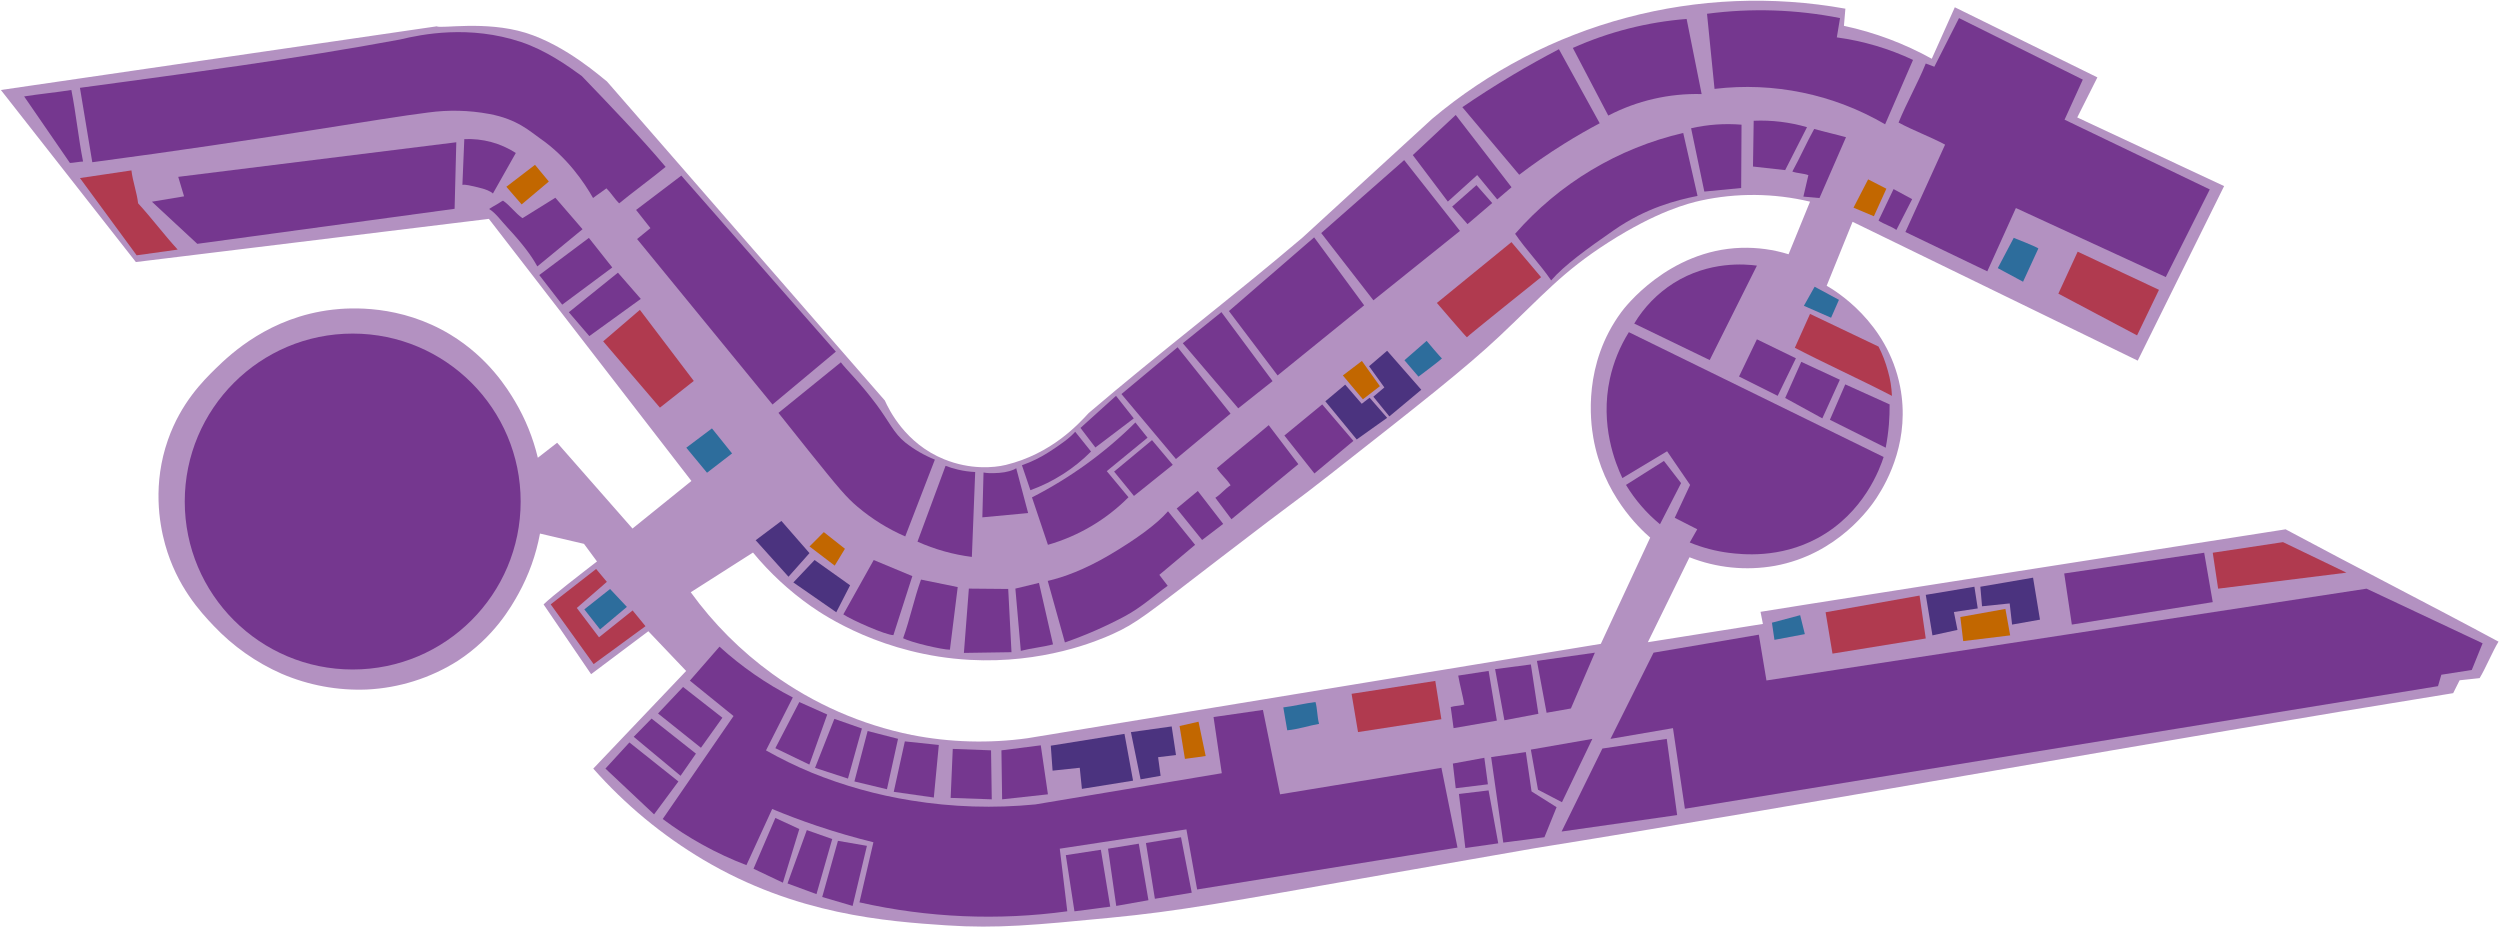 <svg width="1350" height="501" viewBox="0 0 1350 501" fill="none" xmlns="http://www.w3.org/2000/svg">
<g id="SirIanWoodLevel5">
<g id="_5th_Floor">
<path id="Vector" opacity="0.55" d="M1234.23 285.834C1115.45 304.367 951.001 330.213 950.681 330.381C951.001 332.066 951.633 335.09 951.97 336.927C931.373 340.246 910.439 343.472 889.842 346.792C898.14 329.876 904.037 317.838 912.326 300.922C926.961 306.701 942.913 308.305 958.406 305.555C992.524 299.313 1010.16 273.678 1013.22 269.045C1019.82 259.096 1031.51 236.797 1026.06 208.778C1019.22 173.7 990.789 156.818 986.4 154.308L1000.39 119.768L1154.37 194.744L1201.02 100.486L1121.71 63.419C1125.33 56.208 1128.96 48.997 1132.59 41.786L1055.6 3.928C1051.46 13.194 1047.31 22.461 1043.16 31.727C1028.31 23.496 1012.33 17.506 995.725 13.952L996.509 4.686C957.221 -2.392 916.857 -0.729 878.285 9.554C839.712 19.837 803.877 38.49 773.327 64.186L703.339 128.311C664.984 160.904 626.233 190.312 587.903 223.024C582.351 229.055 567.811 245.053 543.145 251.051C536.776 252.601 523.997 253.78 509.709 247.959C488.868 239.468 479.997 221.145 477.824 216.284L327.739 43.976C325.641 42.544 305.954 24.508 283.731 17.684C262.072 11.046 237.87 15.612 235.823 14.214L0.477 48.593L73.371 141.503L263.993 118.193L373.373 259.719L341.546 285.413L300.857 239.08L290.428 247.193C287.87 236.453 283.701 226.163 278.062 216.672C274.144 210.092 263.841 193.227 243.295 180.743C216.135 164.248 188.774 166.144 179.549 167.222C145.625 171.181 124.607 191.071 116.579 198.905C109.688 205.644 97.675 217.59 90.691 237.538C82.418 261.126 85.94 282.355 89.149 293.938C95.451 316.684 108.424 330.642 115.416 337.98C125.807 348.958 138.286 357.751 152.12 363.842C166.619 370.065 182.325 372.969 198.091 372.342C215.503 371.514 232.404 366.188 247.145 356.884C266.739 344.121 276.048 327.702 279.999 320.567C285.576 310.441 289.49 299.485 291.591 288.117L315.355 293.677C319.685 299.574 322.364 303.188 322.373 303.188C314.387 309.363 297.698 322.193 293.537 326.388C302.09 338.94 310.643 351.495 319.197 364.053L350.105 340.869L370.525 362.317L320.368 415.044C337.516 434.455 357.585 451.076 379.851 464.309C429.924 494.004 478.616 497.508 511.074 499.69C538.47 501.501 558.696 499.539 599.149 495.63C637.479 491.923 660.258 487.576 749.613 471.874C780.968 466.364 808.026 461.647 829.365 457.94C989.306 432.187 1164.76 400.058 1324.71 374.305C1325.87 371.991 1327.03 369.672 1328.19 367.347L1339 366.192C1342.09 361.138 1346.1 351.509 1349.2 346.488C1312.08 326.498 1271.32 305.757 1234.23 285.834ZM554.964 398.625C534.151 401.512 513.002 400.925 492.381 396.89C465.196 391.392 439.506 380.128 417.044 363.859C400.115 351.613 385.248 336.746 373.002 319.817L406.614 298.378C415.697 309.398 426.223 319.142 437.91 327.349C445.248 332.496 476.914 353.767 523.668 356.328C563.161 358.484 592.46 346.151 600.749 342.419C613.672 336.581 619.005 332.024 657.537 302.43C706.709 264.664 695.033 274.394 718.385 256.097C767.06 217.902 791.397 198.812 809.947 181.341C833.046 159.581 843.484 146.928 868.47 130.922C894.686 114.141 911.736 109.786 918.307 108.328C937.804 104.071 958.009 104.267 977.42 108.901L965.828 137.299C957.576 134.749 948.961 133.574 940.328 133.82C900.936 135.033 877.096 166.32 875.462 168.595C854.848 196.572 858.824 227.387 860.391 236.393C865.732 266.964 885.107 285.084 891.105 290.307L864.451 347.676L554.964 398.625Z" fill="#75378F"/>
</g>
<g id="Library_5">
<path id="Vector_2" d="M190.458 361.526C240.548 361.526 281.153 320.92 281.153 270.831C281.153 220.742 240.548 180.136 190.458 180.136C140.369 180.136 99.764 220.742 99.764 270.831C99.764 320.92 140.369 361.526 190.458 361.526Z" fill="#75378F"/>
</g>
<g id="N533">
<path id="Vector_3" d="M1025.23 66.174C1029.44 55.736 1035.72 44.726 1039.91 34.297L1044.54 36.041L1057.87 9.766L1124.71 42.991C1121.42 50.202 1118.14 57.413 1114.86 64.624L1193.28 102.297L1169.52 149.615L1088.58 112.338L1073.14 146.532L1028.91 125.278L1050.35 78.103C1042.67 73.966 1032.89 70.361 1025.23 66.174Z" fill="#75378F"/>
</g>
<g id="N533a">
<path id="Vector_4" d="M1022.52 102.103C1020.08 107.444 1016.85 113.754 1014.41 119.103C1017.38 121.091 1021.15 122.127 1024.06 124.158L1032.56 107.545L1022.52 102.103Z" fill="#75378F"/>
</g>
<g id="N530">
<path id="Vector_5" d="M921.786 7.441C923.146 20.964 924.499 34.485 925.847 48.003C957.814 44.162 990.16 50.877 1017.96 67.126L1033.03 32.359C1020.01 26.228 1006.14 22.123 991.884 20.186C992.446 16.71 993.024 13.234 993.619 9.757C969.953 5.071 945.68 4.289 921.761 7.441H921.786Z" fill="#75378F"/>
</g>
<g id="N528">
<path id="Vector_6" d="M789.662 57.868L820.376 94.37C827.629 88.852 835.733 83.165 844.714 77.572C851.301 73.461 857.704 69.813 863.837 66.561L841.816 26.572C833.779 30.784 825.447 35.392 816.897 40.48C807.159 46.276 798.086 52.114 789.662 57.868Z" fill="#75378F"/>
</g>
<g id="N529">
<path id="Vector_7" d="M849.347 25.906C855.727 38.082 862.101 50.252 868.47 62.417C884.021 54.336 901.37 50.338 918.889 50.8L910.776 10.237C889.557 11.906 868.78 17.197 849.347 25.881V25.906Z" fill="#75378F"/>
</g>
<g id="N526">
<path id="Vector_8" d="M762.906 83.747L781.836 108.859L797.682 94.538L808.498 107.68L816.223 101.109L786.09 62.088L762.906 83.747Z" fill="#75378F"/>
</g>
<g id="N525">
<path id="Vector_9" d="M713.457 125.859L741.644 162.176L788.39 124.697C778.348 111.948 768.303 99.2 758.256 86.451L713.457 125.859Z" fill="#75378F"/>
</g>
<g id="N523">
<path id="Vector_10" d="M663.619 167.972L689.894 202.738L736.64 164.88L709.632 128.176L663.619 167.972Z" fill="#75378F"/>
</g>
<g id="N527">
<path id="Vector_11" d="M818.152 126.247C824.209 135.134 831.572 142.522 837.629 151.41C844.714 143.221 857.164 134.241 871.469 124.317C889.025 112.128 905.224 108.135 916.664 105.784C914.092 94.457 911.517 83.126 908.939 71.793C873.714 79.981 841.954 99.036 818.152 126.263V126.247Z" fill="#75378F"/>
</g>
<g id="N502">
<path id="Vector_12" d="M43.17 47.43C45.201 60.302 47.804 74.724 49.834 87.605C142.154 75.373 206.608 63.739 231.19 60.757C242.134 59.25 253.249 59.509 264.111 61.524C279.494 64.321 286.486 71.203 291.515 74.665C306.325 84.85 315.575 98.716 320.25 106.922C322.027 105.506 325.7 103.122 327.478 101.707C329.761 103.897 332.044 107.604 334.327 109.82C339.912 105.186 353.871 94.749 359.448 90.115C345.969 74.109 328.809 56.309 314.159 41.053C306.738 35.602 294.784 27.17 281.423 22.697C253.505 13.363 227.862 18.485 215.967 21.349C159.828 31.786 100.261 39.705 43.17 47.43Z" fill="#75378F"/>
</g>
<g id="N502a">
<path id="Vector_13" d="M13.037 52.072C20.122 50.909 31.452 49.755 38.537 48.593C41.115 61.726 42.269 74.093 44.847 87.226C43.431 87.226 39.177 88.001 37.762 88.001C29.523 76.022 21.282 64.046 13.037 52.072Z" fill="#75378F"/>
</g>
<g id="N501">
<path id="Vector_14" d="M96.242 95.498L246.403 76.822C246.1 88.801 245.794 100.778 245.485 112.751L106.537 131.672L82.031 108.927L99.393 106.02L96.242 95.498Z" fill="#75378F"/>
</g>
<g id="N501a">
<path id="Vector_15" d="M250.725 75.12C250.377 83.359 250.034 91.601 249.697 99.845C251.289 99.483 254.457 100.334 257.936 101.134C262.367 102.154 264.97 103.308 266.175 104.504C270.303 97.203 274.425 89.902 278.542 82.601C270.276 77.284 260.56 74.672 250.742 75.129L250.725 75.12Z" fill="#75378F"/>
</g>
<g id="N504">
<path id="Vector_16" d="M264.12 112.844C267.75 115.093 270.295 118.884 274.136 123.003C281.895 131.343 287.042 138.066 290.142 143.87L314.572 123.778L299.889 106.778L282.147 117.814C278.196 115.068 275.577 111.075 271.626 108.345C270.648 108.766 269.351 109.828 268.256 110.384C266.95 111.091 265.206 112.136 264.12 112.844Z" fill="#75378F"/>
</g>
<g id="N505">
<path id="Vector_17" d="M291.195 148.52L303.587 164.526L330.628 144.434L317.992 128.471L291.195 148.52Z" fill="#75378F"/>
</g>
<g id="N506">
<path id="Vector_18" d="M307.167 168.612L318.236 181.492L346.036 161.401L333.678 147.24L307.167 168.612Z" fill="#75378F"/>
</g>
<g id="N508">
<path id="Vector_19" d="M343.483 113.366L367.914 94.833L451.363 189.875L417.144 218.441C392.759 188.676 368.385 158.888 344.023 129.077L351.234 123.18C348.639 119.901 346.056 116.629 343.483 113.366Z" fill="#75378F"/>
</g>
<g id="N509">
<path id="Vector_20" d="M420.363 222.956L454.059 195.654C457.185 199.866 464.025 206.057 473.376 218.576C479.922 227.345 482.803 234.152 488.826 238.929C493.691 242.766 499.081 245.887 504.832 248.195L488.826 289.667C479.507 285.616 470.831 280.224 463.073 273.661C457.176 268.674 453.352 264.226 436.546 243.267C430.194 235.331 424.701 228.432 420.363 222.956Z" fill="#75378F"/>
</g>
<g id="N509a">
<path id="Vector_21" d="M495.439 292.498C500.493 278.851 505.548 265.201 510.602 251.548C512.8 252.385 515.051 253.072 517.342 253.603C520.384 254.321 523.486 254.752 526.608 254.892C526.007 270.174 525.407 285.455 524.806 300.737C514.667 299.451 504.774 296.675 495.447 292.498H495.439Z" fill="#75378F"/>
</g>
<g id="N516b">
<path id="Vector_22" d="M531.107 255.153C530.939 262.963 530.635 271.547 530.467 279.365L555.192 277.048C553.044 268.624 550.895 261.244 548.756 252.828C547.239 253.982 543.432 255.094 539.548 255.356C534.948 255.65 533.045 255.507 531.107 255.153Z" fill="#75378F"/>
</g>
<g id="N516c">
<path id="Vector_23" d="M551.839 251.228C553.237 255.558 555.015 260.343 556.413 264.706C568.737 260.245 579.922 253.114 589.166 243.823C586.226 240.15 583.556 236.814 580.607 233.149C577.575 236.62 572.672 240.049 566.43 244.101C561.866 247.047 556.968 249.439 551.839 251.228Z" fill="#75378F"/>
</g>
<g id="N516d">
<path id="Vector_24" d="M583.455 231.077L591.508 241.641C598.416 236.401 605.327 231.164 612.24 225.93L602.645 213.749L583.455 231.077Z" fill="#75378F"/>
</g>
<g id="N516e">
<path id="Vector_25" d="M605.577 212.788L635.904 187.516L664.487 223.344L635.002 247.875L605.577 212.788Z" fill="#75378F"/>
</g>
<g id="N516">
<path id="Vector_26" d="M557.281 268.607C560.145 277.138 563.012 285.669 565.882 294.2C582.338 289.492 597.314 280.649 609.384 268.514L597.658 254.412L619.679 236.351L613.108 228.137C596.71 244.432 577.876 258.074 557.281 268.573V268.607Z" fill="#75378F"/>
</g>
<g id="N516f">
<path id="Vector_27" d="M601.617 254.665L612.333 267.806L633.292 251L622.088 237.665L601.617 254.665Z" fill="#75378F"/>
</g>
<g id="N519">
<path id="Vector_28" d="M638.7 185.351L659.567 168.553L687.19 205.805L668.657 220.488L638.7 185.351Z" fill="#75378F"/>
</g>
<g id="N512">
<path id="Vector_29" d="M471.809 302.413L492.668 311.107L482.432 342.976C478.372 342.976 460.024 334.863 455.391 331.771L471.809 302.413Z" fill="#75378F"/>
</g>
<g id="N513">
<path id="Vector_30" d="M497.343 312.977C493.476 323.852 491.547 333.768 487.68 344.652C492.12 346.968 508.741 350.835 512.953 350.835L517.165 317.029L497.343 312.977Z" fill="#75378F"/>
</g>
<g id="N514">
<path id="Vector_31" d="M523.188 317.846L544.434 318.04L546.203 352.183L520.509 352.571L523.188 317.846Z" fill="#75378F"/>
</g>
<g id="N515a">
<path id="Vector_32" d="M548.301 317.846L561.047 314.763C563.574 325.512 566.101 337.23 568.628 347.979C562.832 349.462 557.037 349.976 551.241 351.459C550.247 340.283 549.267 329.078 548.301 317.846Z" fill="#75378F"/>
</g>
<g id="N515">
<path id="Vector_33" d="M565.781 313.693L575.047 346.918C586.151 343.067 596.936 338.352 607.304 332.816C616.57 327.862 623.596 321.266 630.554 316.321L626.039 310.424L645.356 294.199L630.723 276.087C624.64 283.113 613.032 291.495 598.804 299.869C585.704 307.552 574.475 311.696 565.781 313.693Z" fill="#75378F"/>
</g>
<g id="N515b">
<path id="Vector_34" d="M635.415 274.596C639.992 280.263 644.564 285.93 649.13 291.596L660.528 282.903L646.813 265.136L635.415 274.596Z" fill="#75378F"/>
</g>
<g id="N517a">
<path id="Vector_35" d="M656.282 268.8L664.984 280.392L701.107 250.646L685.101 229.586C676.281 237.058 665.919 245.364 657.099 252.828C659.475 256.434 662.153 258.439 664.529 262.044C661.336 264.041 659.432 266.804 656.282 268.8Z" fill="#75378F"/>
</g>
<g id="N518">
<path id="N517" d="M693.559 235.188L709.784 255.667L730.844 238.086L713.996 218.382L693.559 235.188Z" fill="#75378F"/>
</g>
<g id="N526a">
<path id="Vector_36" d="M784.152 111.563L797.294 99.972L805.794 109.634L792.458 121.032L784.152 111.563Z" fill="#75378F"/>
</g>
<g id="N531">
<path id="Vector_37" d="M913.194 69.266C915.569 80.655 917.951 92.05 920.338 103.451L940.235 101.522L940.429 67.328C931.305 66.577 922.12 67.23 913.194 69.266Z" fill="#75378F"/>
</g>
<g id="N532">
<path id="Vector_38" d="M946.992 65.205L946.613 89.93L963.992 91.859C967.923 84.131 971.854 76.406 975.785 68.684C966.444 65.964 956.721 64.789 947 65.205H946.992Z" fill="#75378F"/>
</g>
<g id="N536">
<path id="Vector_39" d="M967.858 92.634C971.91 85.297 975.583 76.991 979.652 69.645C984.926 71.127 991.564 72.61 996.837 74.093L982.516 106.947L973.822 106.172L976.527 94.58C973.974 93.603 970.436 93.603 967.858 92.634Z" fill="#75378F"/>
</g>
<g id="N537">
<path id="Vector_40" d="M882.479 174.728C887.764 165.896 895.039 158.421 903.725 152.901C922.941 140.778 942.628 142.623 948.735 143.44L923.235 194.432L882.479 174.728Z" fill="#75378F"/>
</g>
<g id="N539">
<path id="Vector_41" d="M939.073 203.319L959.939 213.749L969.787 193.472L948.727 183.228L939.073 203.319Z" fill="#75378F"/>
</g>
<g id="N540a">
<path id="Vector_42" d="M963.991 214.911L972.685 195.401L993.527 205.055L984.058 225.921L963.991 214.911Z" fill="#75378F"/>
</g>
<g id="N540b">
<path id="Vector_43" d="M988.144 226.688C990.907 220.319 993.673 213.945 996.441 207.565L1020.4 218.382C1020.4 221.709 1020.33 225.332 1020.01 229.207C1019.66 233.419 1019.08 237.61 1018.28 241.759L988.144 226.688Z" fill="#75378F"/>
</g>
<g id="N540">
<path id="Vector_44" d="M879.581 179.37C874.757 187.093 871.295 195.587 869.346 204.482C863.879 229.578 872.362 250.293 876.085 258.178L900.229 243.688L912.655 261.851L904.348 279.617L916.521 285.801L912.461 292.944C919.265 295.739 926.409 297.623 933.707 298.546C940.682 299.389 960.849 301.705 981.421 290.628C1006.69 277.031 1015.27 252.635 1017.16 246.78L879.581 179.37Z" fill="#75378F"/>
</g>
<g id="N540c">
<path id="Vector_45" d="M878.031 261.851C882.908 269.917 889.115 277.1 896.387 283.096L907.785 260.882L898.519 248.903L878.031 261.851Z" fill="#75378F"/>
</g>
<g id="N542">
<path id="Vector_46" d="M829.938 356.884L861.233 352.444C856.909 362.486 852.593 372.53 848.285 382.577L835.152 384.894C833.417 375.577 831.678 366.24 829.938 356.884Z" fill="#75378F"/>
</g>
<g id="N544">
<path id="Vector_47" d="M807.352 361.332L826.669 358.804C828.022 367.684 829.376 376.568 830.729 385.459L812.373 388.938C810.711 379.733 809.037 370.531 807.352 361.332Z" fill="#75378F"/>
</g>
<g id="N546">
<path id="Vector_48" d="M783.386 381.802L784.927 393.2L808.304 389.148L803.856 362.292L787.438 364.819C788.28 369.781 789.889 375.51 790.723 380.471C788.533 381.162 785.576 381.095 783.386 381.802Z" fill="#75378F"/>
</g>
<g id="N543">
<path id="Vector_49" d="M826.652 404.792L859.877 398.996L843.458 433.19L830.519 426.45L826.652 404.792Z" fill="#75378F"/>
</g>
<g id="N545">
<path id="Vector_50" d="M805.213 408.827L823.948 406.123L827.04 427.377L840.561 435.877L833.99 452.102L811.775 455C809.596 439.623 807.409 424.232 805.213 408.827Z" fill="#75378F"/>
</g>
<g id="N548t">
<path id="Vector_51" d="M784.54 412.323C785.062 416.771 785.579 421.214 786.09 425.65L803.469 423.527C802.829 418.759 802.186 413.986 801.54 409.206L784.54 412.323Z" fill="#75378F"/>
</g>
<g id="N548s">
<path id="Vector_52" d="M787.825 428.742L803.831 426.813C805.578 436.36 807.316 445.891 809.046 455.404L791.279 457.932C790.134 448.193 788.982 438.463 787.825 428.742Z" fill="#75378F"/>
</g>
<g id="N548c">
<path id="Vector_53" d="M355.328 385.282L368.849 370.96L390.095 387.573L378.511 403.798L355.328 385.282Z" fill="#75378F"/>
</g>
<g id="N548b">
<path id="Vector_54" d="M342.195 397.876L351.849 388.028L375.807 406.957L367.501 418.936L342.195 397.876Z" fill="#75378F"/>
</g>
<g id="N548a">
<path id="Vector_55" d="M326.93 415.027L339.878 400.925L366.338 421.986L353.205 439.752L326.93 415.027Z" fill="#75378F"/>
</g>
<g id="N548d">
<path id="Vector_56" d="M418.686 404.017L431.634 379.098L446.705 385.837C443.487 394.851 440.266 403.865 437.042 412.879L418.686 404.017Z" fill="#75378F"/>
</g>
<g id="N548e">
<path id="Vector_57" d="M450.555 388.179L465.432 393.394L457.901 420.436L440.126 414.64C443.608 405.817 447.084 396.997 450.555 388.179Z" fill="#75378F"/>
</g>
<g id="N548f">
<path id="Vector_58" d="M461.38 421.986L478.953 426.198L484.942 398.963L468.524 394.75C466.142 403.821 463.761 412.899 461.38 421.986Z" fill="#75378F"/>
</g>
<g id="N548g">
<path id="Vector_59" d="M488.616 400.344L506.963 402.282L504.259 430.671L482.626 427.588L488.616 400.344Z" fill="#75378F"/>
</g>
<g id="N548k">
<path id="Vector_60" d="M514.494 404.405L535.167 405.18C535.296 414.002 535.426 422.823 535.555 431.64L513.349 430.865C513.731 422.048 514.112 413.227 514.494 404.405Z" fill="#75378F"/>
</g>
<g id="N548l">
<path id="Vector_61" d="M540.77 405.179L562.015 402.475L565.882 428.936L541.149 431.64C541.019 422.823 540.893 414.002 540.77 405.179Z" fill="#75378F"/>
</g>
<g id="N548h">
<path id="Vector_62" d="M406.901 469.119L418.695 441.69L431.634 447.671L422.755 476.65L406.901 469.119Z" fill="#75378F"/>
</g>
<g id="N548i">
<path id="Vector_63" d="M435.686 448.252L449.401 453.079L440.901 482.833L425.257 477.063C428.728 467.454 432.204 457.85 435.686 448.252Z" fill="#75378F"/>
</g>
<g id="N548j">
<path id="Vector_64" d="M452.493 454.048L468.136 456.752C465.559 467.569 462.984 478.386 460.411 489.202L443.993 484.375C446.823 474.266 449.657 464.157 452.493 454.048Z" fill="#75378F"/>
</g>
<g id="N458p">
<path id="Vector_65" d="M575.536 461.773L594.465 458.875C596.15 469.119 597.835 479.357 599.52 489.59L580.203 492.117C578.642 481.997 577.086 471.882 575.536 461.773Z" fill="#75378F"/>
</g>
<g id="N548q">
<path id="Vector_66" d="M598.332 458.294L614.944 455.59C616.68 465.766 618.418 475.94 620.159 486.111L602.771 489.202C601.289 478.902 599.809 468.6 598.332 458.294Z" fill="#75378F"/>
</g>
<g id="N548r">
<path id="Vector_67" d="M618.802 455.211L637.74 452.119C639.672 462.093 641.604 472.073 643.536 482.058L623.638 485.344C622.032 475.297 620.42 465.252 618.802 455.211Z" fill="#75378F"/>
</g>
<g id="NS515">
<path id="Vector_68" d="M843.265 449.027L865.285 404.211L900.052 398.996C901.922 412.711 903.789 426.425 905.654 440.14L843.265 449.027Z" fill="#75378F"/>
</g>
<g id="N548">
<path id="Vector_69" d="M372.522 367.549L388.528 349.201C400.467 360.04 413.778 369.262 428.121 376.63C423.286 386.177 418.456 395.708 413.632 405.222C421.562 409.7 429.754 413.697 438.163 417.192C455.501 424.257 473.59 429.314 492.078 432.263C514.236 435.864 536.767 436.578 559.109 434.386L659.761 417.538L655.313 387.211L681.975 383.353C685.059 398.516 688.148 413.71 691.242 428.936L778.365 414.615C781.263 428.981 784.158 443.341 787.05 457.696L646.451 480.315L640.663 447.865L572.276 458.294C573.635 469.566 574.988 480.834 576.336 492.1C538.94 497.217 500.929 495.582 464.109 487.273L471.641 454.823C462.062 452.464 451.844 449.55 441.12 445.936C432.519 443.038 424.465 439.971 416.976 436.854C412.332 446.964 407.696 457.073 403.068 467.182C386.92 461.006 371.707 452.62 357.864 442.263C370.618 423.73 383.367 405.196 396.11 386.663L372.522 367.549Z" fill="#75378F"/>
</g>
<g id="NS501">
<path id="Vector_70" d="M892.908 352.444L869.666 398.996L903.405 393.2L909.841 436.728L1316.52 370.531L1318.32 364.356L1334.76 361.778L1340.6 347.373L1277.94 317.88L953.882 367.448L949.763 342.723L892.908 352.444Z" fill="#75378F"/>
</g>
<g id="NS502">
<path id="Vector_71" d="M1114.67 309.675L1190.26 298.479L1194.88 325.15L1118.79 337.281L1114.67 309.675Z" fill="#75378F"/>
</g>
<g id="bathroom_1">
<path id="Vector_72" d="M567.423 402.669C567.743 407.162 568.066 411.655 568.392 416.148L583.067 414.598L584.23 425.996L611.852 421.556C610.314 413.132 608.769 404.708 607.219 396.284L567.423 402.669Z" fill="#4B337F"/>
</g>
<g id="bathroom_2">
<path id="Vector_73" d="M610.69 395.349C612.437 403.846 614.178 412.346 615.913 420.849L626.73 418.936C626.275 415.567 625.823 412.217 625.373 408.886L635.036 407.732L632.711 392.274L610.69 395.349Z" fill="#4B337F"/>
</g>
<g id="bathroom_3">
<path id="Vector_74" d="M408.046 291.731L421.955 281.302L437.118 298.69C433.333 302.935 429.556 307.184 425.788 311.435L408.046 291.731Z" fill="#4B337F"/>
</g>
<g id="bathroom_4">
<path id="Vector_75" d="M428.408 314.519L439.873 302.413L459.055 316.06L451.591 330.617L428.408 314.519Z" fill="#4B337F"/>
</g>
<g id="bathroom_5">
<path id="Vector_76" d="M715.68 216.697L726.396 207.708L735.334 218.045L739.58 214.76L749.049 225.627L732.63 237.311L715.68 216.697Z" fill="#4B337F"/>
</g>
<g id="bathroom_6">
<path id="Vector_77" d="M741.61 214.229L750.253 224.852L767.498 210.463L749.049 189.411L739.293 197.768L747.549 209.208L741.61 214.229Z" fill="#4B337F"/>
</g>
<g id="bathroom_7">
<path id="Vector_78" d="M1039.91 321.216L1043.52 343.102L1057.04 340.145L1055.1 330.482L1067.98 328.553L1066.18 316.835L1039.91 321.216Z" fill="#4B337F"/>
</g>
<g id="bathroom_8">
<path id="Vector_79" d="M1069.39 316.835L1070.3 327.391L1085.23 325.849L1086.52 337.281L1101.59 334.61L1097.85 311.941L1069.39 316.835Z" fill="#4B337F"/>
</g>
<g id="stairs_1">
<path id="Vector_80" d="M43.17 96.147L70.97 92.019C71.661 97.916 73.893 103.872 74.576 109.794C82.216 118.126 88.316 126.449 95.956 134.78L73.801 137.872L43.17 96.147Z" fill="#B03A4F"/>
</g>
<g id="stairs_2">
<path id="Vector_81" d="M325.708 184.323L345.539 167.323L374.644 205.704L356.356 220.126C346.146 208.191 335.93 196.257 325.708 184.323Z" fill="#B03A4F"/>
</g>
<g id="stairs_3">
<path id="Vector_82" d="M321.909 307.24L327.705 314.198L311.48 328.3L323.459 344.138L341.613 329.64L348.563 338.14L320.561 358.619L297.378 326.354L321.909 307.24Z" fill="#B03A4F"/>
</g>
<g id="stairs_4">
<path id="Vector_83" d="M729.85 374.659C731.013 381.55 732.172 388.438 733.329 395.323L778.34 388.373L775.054 367.7L729.85 374.659Z" fill="#B03A4F"/>
</g>
<g id="stairs_5">
<path id="Vector_84" d="M985.818 330.617L989.542 352.958L1039.91 344.778L1036.56 321.603L985.818 330.617Z" fill="#B03A4F"/>
</g>
<g id="stairs_6">
<path id="Vector_85" d="M1194.88 298.479L1197.79 317.88L1267.07 309.237L1232.82 292.75L1194.88 298.479Z" fill="#B03A4F"/>
</g>
<g id="stairs_7">
<path id="Vector_86" d="M775.913 163.591C775.913 163.591 792.138 182.52 792.138 182.124C792.138 181.728 832.187 149.674 832.187 149.674L816.181 130.745L775.913 163.591Z" fill="#B03A4F"/>
</g>
<g id="stairs_8">
<path id="Vector_87" d="M1111.51 158.57L1121.94 135.901L1165.85 156.506L1154.01 181.105L1111.51 158.57Z" fill="#B03A4F"/>
</g>
<g id="stairs_9">
<path id="Vector_88" d="M969.206 187.802L977.42 169.513L1014.41 187.153C1016.55 191.344 1018.25 195.749 1019.46 200.295C1020.73 204.684 1021.47 209.209 1021.65 213.774C1004.15 204.693 986.678 196.858 969.206 187.802Z" fill="#B03A4F"/>
</g>
<g id="Accessible_toilet_1">
<path id="Vector_89" d="M273.428 100.856L281.684 110.384L296.367 98.026C293.874 95.021 291.383 92.016 288.895 89.012L273.428 100.856Z" fill="#C26700"/>
</g>
<g id="Accessible_toilet_2">
<path id="Vector_90" d="M1000.89 112.145L1011.9 116.778L1018.64 101.909L1008.79 96.855L1000.89 112.145Z" fill="#C26700"/>
</g>
<g id="Acessible_toilet_3">
<path id="Vector_91" d="M636.965 392.046L647.2 389.721L651.067 408.254L639.863 409.796C638.897 403.888 637.931 397.971 636.965 392.046Z" fill="#C26700"/>
</g>
<g id="Accessible_toilet_4">
<path id="Vector_92" d="M437.135 295.076L444.86 287.342L456.258 296.331L450.749 305.437L437.135 295.076Z" fill="#C26700"/>
</g>
<g id="Accessible_toilet_5">
<path id="Vector_93" d="M725.141 202.738L735.427 194.912L745.14 208.534L735.958 215.627L725.141 202.738Z" fill="#C26700"/>
</g>
<g id="Accessible_toilet_6">
<path id="Vector_94" d="M1058.58 333.187L1060.13 346.194L1085.49 343.102L1082.92 328.814L1058.58 333.187Z" fill="#C26700"/>
</g>
<g id="Lift_1">
<path id="Vector_95" d="M315.532 329.067L324.032 339.884L338.522 327.719L329.441 318.057C324.807 321.73 320.171 325.4 315.532 329.067Z" fill="#2D6D9C"/>
</g>
<g id="Lift_2">
<path id="Vector_96" d="M370.593 241.759L381.789 255.28L395.318 244.851L384.459 231.33L370.593 241.759Z" fill="#2D6D9C"/>
</g>
<g id="Lift_3">
<path id="Vector_97" d="M692.986 381.996C693.5 385.475 694.595 390.884 695.109 394.363C701.006 393.849 706.978 391.793 712.303 390.884C711.266 387.278 711.401 382.704 710.365 379.09C704.957 379.747 698.394 381.356 692.986 381.996Z" fill="#2D6D9C"/>
</g>
<g id="Lift_4">
<path id="Vector_98" d="M956.848 336.253C957.297 339.336 957.746 342.425 958.196 345.519L974.614 342.428C973.783 339.019 972.941 335.607 972.087 332.192L956.848 336.253Z" fill="#2D6D9C"/>
</g>
<g id="Lift_5">
<path id="Vector_99" d="M758.399 194.533L765.981 203.387C765.981 203.387 779.114 193.598 778.617 193.472C778.12 193.345 770.379 184.07 770.379 184.07L758.399 194.533Z" fill="#2D6D9C"/>
</g>
<g id="Lift_6">
<path id="Vector_100" d="M1078.8 144.788L1087.42 128.437C1087.42 128.437 1100.95 133.719 1100.69 134.233C1100.43 134.747 1092.45 152.134 1092.45 152.134L1078.8 144.788Z" fill="#2D6D9C"/>
</g>
<g id="Lift_7">
<path id="Vector_101" d="M974.101 165.133L979.896 154.83L993.03 161.915L988.784 171.577L974.101 165.133Z" fill="#2D6D9C"/>
</g>
</g>
</svg>
